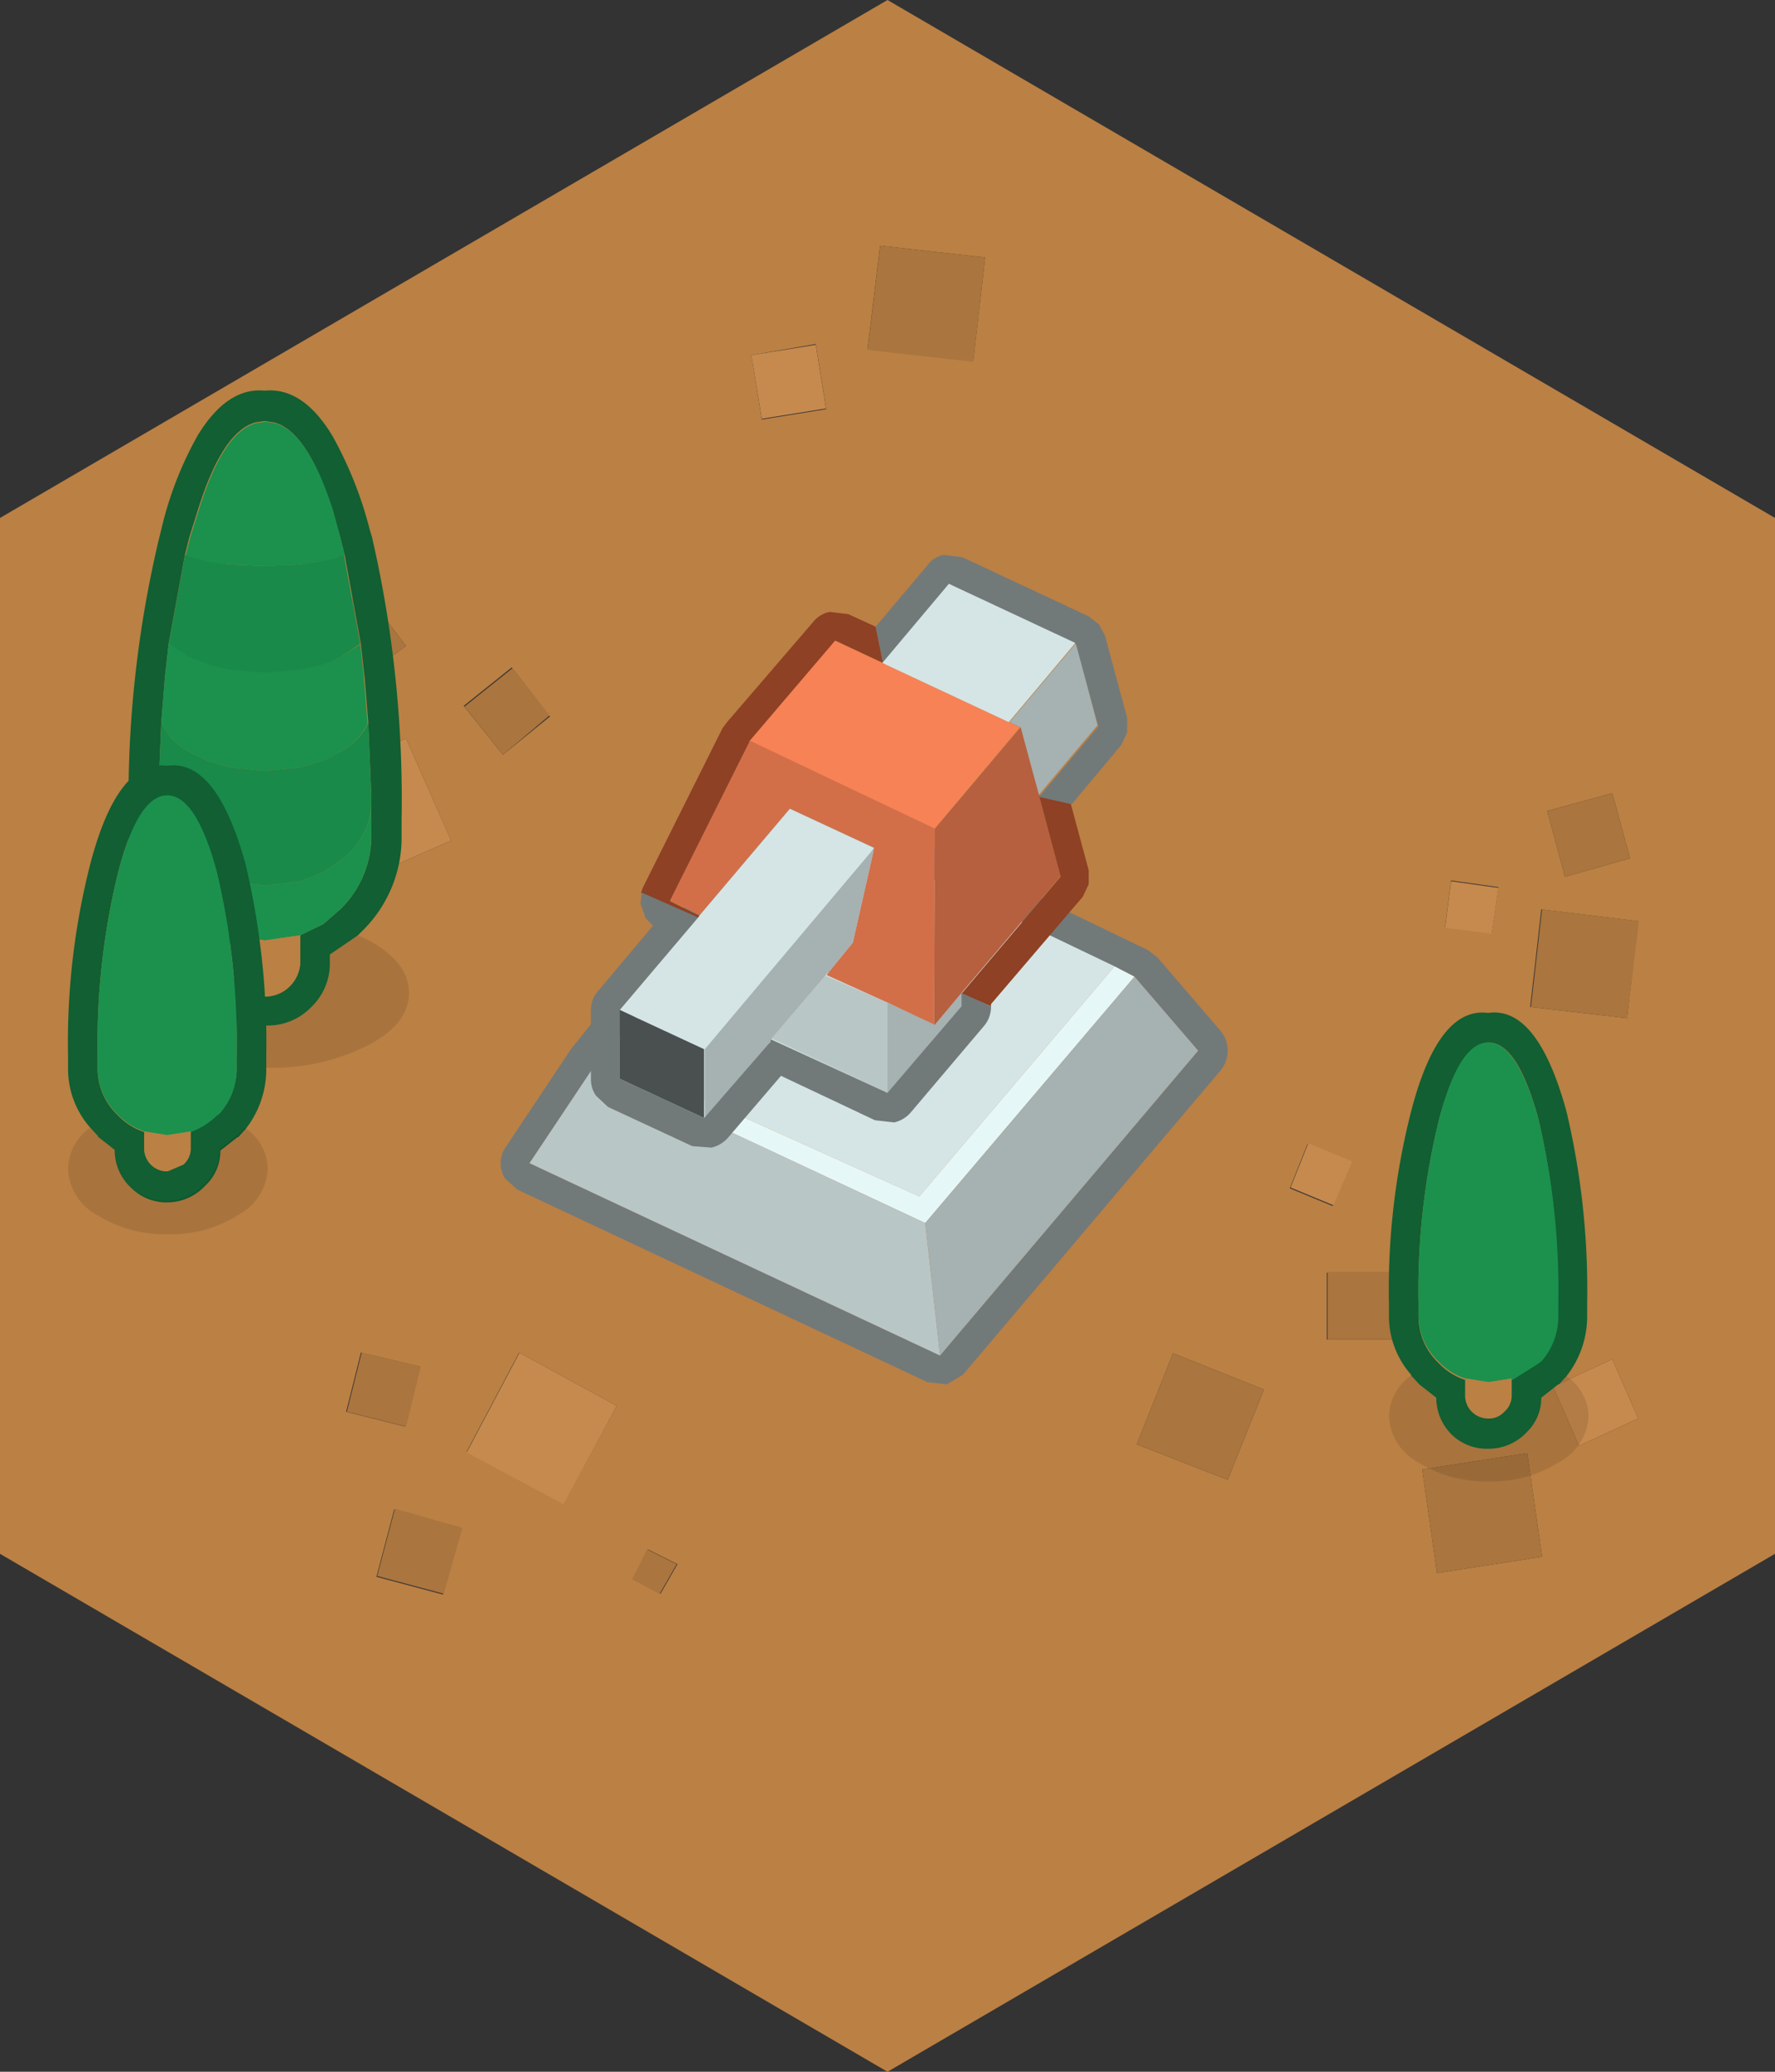 <svg xmlns="http://www.w3.org/2000/svg" viewBox="0 0 120 140"><rect x="0" y="0" width="120" height="140" fill="#333333" stroke="none"/><defs><style>.cls-1{fill:#bb8044;}.cls-2{fill:#aa753e;}.cls-3{fill:#c68a4e;}.cls-4{fill:#727979;}.cls-5{fill:#d5e5e5;}.cls-6{fill:#e6f7f7;}.cls-7{fill:#b9c6c6;}.cls-8{fill:#a6b1b1;}.cls-9{fill:#8e4124;}.cls-10{fill:#f78256;}.cls-11{fill:#d9d9d9;}.cls-12{fill:#fff;}.cls-13{fill:#d26f49;}.cls-14{fill:#4a4f4f;}.cls-15{fill:#b6603f;}.cls-16{fill:#115f32;}.cls-17{fill:#1b914d;}.cls-18{fill:#198a49;}.cls-19{fill-opacity:0.1;}</style></defs><title>Asset 100</title><g id="Layer_2" data-name="Layer 2"><g id="Layer_1-2" data-name="Layer 1"><path class="cls-1" d="M91.4,78.55l-3-1.25-1.2,3,2.9,1.2,1.25-2.9M13.75,53.4l-2,.9.85,2.1,2-.95-.85-2.05m13.7-3.5-6.8,3,3,6.9,6.85-3-3.05-6.9m28.4-22.3-.7-4.35L50.8,24l.7,4.35,4.35-.7M31.2,103.25,26.65,102l-1.2,4.55,4.5,1.2,1.25-4.45m5.95-54.9L34.6,45.1l-3.25,2.6L34,51l3.2-2.6M20.85,42.7l2.75,3.75,3.85-2.8L24.6,39.9l-3.75,2.8M35.1,91.4l-3.55,6.7,6.55,3.5L41.7,95,35.1,91.4m7.65,15.3,1.9,1,1.15-2-2-1-1,2M28.4,92.35l-4-.95-1,4,4,1,1-4.05M0,35,60,0l60,35v70L60,140,0,105V35M109,53.6l-4.4,1.2,1.2,4.45,4.4-1.25L109,53.6M59.5,16.6l-.85,7,7.15.8.8-7-7.1-.8m41.35,46.45.45-3.1-3.2-.45-.4,3.15,3.15.4m2.6,5,6.55.75.75-6.55-6.55-.8-.75,6.6M109,91.85l-4,1.85,1.75,4,4-1.85-1.75-4M96.15,99.3l1,7,7.1-1.1-1-7-7.1,1.1M83,100l2.45-6.1L79.3,91.45,76.85,97.6,83,100m6.75-9.5H94.3V86H89.7l0,4.55"/><path class="cls-2" d="M13.75,53.4l.85,2.05-2,.95-.85-2.1,2-.9m7.1-10.7,3.75-2.8,2.85,3.75-3.85,2.8L20.85,42.7m16.3,5.65L34,51l-2.6-3.25,3.25-2.6,2.55,3.25m-5.95,54.9L30,107.7l-4.5-1.2,1.2-4.55,4.55,1.3m-2.8-10.9-1,4.05-4-1,1-4,4,.95M42.75,106.7l1-2,2,1-1.15,2-1.9-1M59.5,16.6l7.1.8-.8,7.05-7.15-.8.85-7M109,53.6l1.2,4.4-4.4,1.25-1.2-4.45,4.4-1.2m-5.5,14.45.75-6.6,6.55.8L110,68.8l-6.55-.75M89.75,90.5l0-4.55h4.6V90.5H89.75M83,100l-6.15-2.4,2.45-6.15,6.15,2.45L83,100m13.15-.7,7.1-1.1,1,7-7.1,1.1-1-7"/><path class="cls-3" d="M55.85,27.6l-4.35.7L50.8,24l4.35-.7.7,4.35M27.45,49.9l3.05,6.9-6.85,3-3-6.9,6.8-3M35.1,91.4,41.7,95l-3.6,6.65-6.55-3.5,3.55-6.7m65.75-28.35-3.15-.4.4-3.15,3.2.45-.45,3.1M109,91.85l1.75,4-4,1.85-1.75-4,4-1.85M91.4,78.55l-1.25,2.9-2.9-1.2,1.2-3,3,1.25"/><path class="cls-4" d="M54.75,53.2l22.85,11,.65.5,4.3,5a2.1,2.1,0,0,1,0,2.6L65.1,92.9l-1.1.65-1.3-.15L35,80.4l-.85-.75a2,2,0,0,1-.3-1.05,1.89,1.89,0,0,1,.35-1.1l4.3-6.45.1-.15L52.3,53.75a2,2,0,0,1,1.1-.7l1.35.15m-14.65,19L35.8,78.6l27.75,13L81,71l-4.3-5-1.35-.65L53.85,55l-13,16.25-.75.9"/><path class="cls-5" d="M40.85,71.25,53.85,55l21.5,10.3L62.15,80.85l-21.3-9.6"/><path class="cls-6" d="M40.85,71.25l21.3,9.6L75.35,65.3,76.7,66,62.55,82.65,40.1,72.15l.75-.9"/><path class="cls-7" d="M63.55,91.6,35.8,78.6l4.3-6.45,22.45,10.5,1,8.95"/><path class="cls-8" d="M63.55,91.6l-1-8.95L76.7,66,81,71,63.55,91.6"/><path class="cls-9" d="M43.35,60.3l.1-.3,5.4-10.8.3-.4L55,42a1.87,1.87,0,0,1,1.1-.65l1.25.15,1.85.85.5,2.45-3.2-1.5-5.8,6.8-5.4,10.8,2,1-.1.15-3.85-1.7m29.05-6,1.2,4.45v.95l-.4.85L67,67.85V68l-2-.85,6.7-7.9L70.2,53.75l2.2.5"/><path class="cls-10" d="M50.65,50.1l5.8-6.8,3.2,1.5,8.55,4,.75.35L63.2,56,50.65,50.1"/><path class="cls-11" d="M55.65,66.1,55.8,66l.05-.1h0v.05l0,0-.2.15"/><path class="cls-12" d="M55.85,65.85l.25-.25-.2.25h0"/><path class="cls-7" d="M52.15,70.2l3.5-4.1.2-.15,0,0L60,67.75v6.1L52.2,70.2h-.05"/><path class="cls-13" d="M47.3,61.85l-2-1,5.4-10.8L63.2,56l-.05,13.3L60,67.75,55.9,65.9v-.05l.2-.25,1.55-1.9,1.45-6.4-5.7-2.65-6.1,7.2"/><path class="cls-8" d="M56.1,65.6l-.25.25-.05.1-.15.15-3.5,4.1,0,.15L52,70.5l-4.35,5V70.9L59.1,57.3l-1.45,6.4L56.1,65.6M60,67.75l3.2,1.5L65,67.1V68l-5,5.9v-6.1m8.25-19,4.5-5.35L74.2,49l-4,4.75L69,49.15l-.75-.35"/><path class="cls-4" d="M43.35,60.3,47.2,62l-5.3,6.25V72.9l5.7,2.65,4.35-5,.15-.15,0-.15h.05L60,73.85,65,68V67.1L67,68a2,2,0,0,1-.45,1.3l-5,5.9a2.11,2.11,0,0,1-1.1.65l-1.3-.15-6.35-3-3.6,4.2a2.11,2.11,0,0,1-1.1.65l-1.3-.1-5.7-2.65-.8-.75a1.89,1.89,0,0,1-.35-1.1V68.25a1.89,1.89,0,0,1,.5-1.3l3.7-4.4-.5-.5-.35-1,.1-.75m16.3-15.5-.5-2.45,3.5-4.15a1.75,1.75,0,0,1,1.1-.7l1.25.15,8.55,4,.7.55.4.75,1.5,5.55v1l-.4.85-3.35,4-2.2-.5,4-4.75-1.5-5.55-8.55-4-4.5,5.35"/><path class="cls-5" d="M59.65,44.8l4.5-5.35,8.55,4L68.2,48.8l-8.55-4M47.2,62l.1-.15,6.1-7.2,5.7,2.65L47.6,70.9l-5.7-2.65L47.2,62"/><path class="cls-14" d="M47.6,70.9v4.65L41.9,72.9V68.25l5.7,2.65"/><path class="cls-15" d="M63.15,69.25,63.2,56,69,49.15l1.25,4.6,1.45,5.45L65,67.1l-1.8,2.15"/><path class="cls-16" d="M12.5,37.5l-1.1,6-.25,2.25-.25,3.1-.2,4.85v3a6.89,6.89,0,0,0,2.1,4.75l1.3,1,1.45.7V65a2.24,2.24,0,0,0,.65,1.65,2.3,2.3,0,0,0,1.7.7H18A2.39,2.39,0,0,0,20.3,65V63.2l1.55-.75,1.15-1a6.89,6.89,0,0,0,2.1-4.75v-3l-.2-4.85-.25-3.1L24.4,43.5l-1.1-6L23,36.3l-.5-1.75q-1.7-5.4-3.95-6l-.65-.1-.65.1q-2.25.64-3.9,6L12.8,36.3l-.3,1.2m-.7,25.75-.4-.35a8.75,8.75,0,0,1-2.7-6.1V55.4a76,76,0,0,1,2.05-19l.15-.6a24.11,24.11,0,0,1,2.45-6.35q2-3.3,4.55-3.05c1.73-.17,3.27.87,4.6,3.1A26.43,26.43,0,0,1,25,35.8l.15.5a79,79,0,0,1,2,19.1v1.4a8.83,8.83,0,0,1-2.65,6.1l-.3.3L22.3,64.5V65a4.07,4.07,0,0,1-1.2,3L21,68.1a4.07,4.07,0,0,1-3,1.2H17.9A4.27,4.27,0,0,1,13.55,65V64.5L11.8,63.25"/><path class="cls-17" d="M23.3,37.5l-.3.1-.2.1-.95.2-1.55.25-2.4.1-2.35-.1L14.1,38l-1-.25-.25-.1-.3-.1.3-1.2.55-1.75q1.65-5.4,3.9-6l.65-.1.65.1q2.25.64,3.95,6L23,36.3l.3,1.2m-11.9,6,.1,0,1.3.85,1.3.5,1.45.35,2.35.2,2.4-.2,1.55-.35L23,44.4l1.35-.85,0,0,.25,2.25.25,3.1A4.25,4.25,0,0,1,23,50.8l-1.15.6-1.55.45-2.4.25-2.35-.25-1.45-.4-1.3-.65a4.25,4.25,0,0,1-1.9-1.95l.25-3.1.25-2.25M25.1,54.4v2.3A6.89,6.89,0,0,1,23,61.45l-1.15,1-1.55.75-2.4.35-2.35-.35-1.45-.7-1.3-1a6.89,6.89,0,0,1-2.1-4.75V54.4a4.92,4.92,0,0,0,2.1,3.75l1.3.85,1.45.55,2.35.3,2.4-.3,1.55-.6,1.15-.8a4.92,4.92,0,0,0,2.1-3.75"/><path class="cls-18" d="M25.1,54.4A4.92,4.92,0,0,1,23,58.15l-1.15.8-1.55.6-2.4.3-2.35-.3L14.1,59l-1.3-.85a4.92,4.92,0,0,1-2.1-3.75v-.7l.2-4.85a4.25,4.25,0,0,0,1.9,1.95l1.3.65,1.45.4,2.35.25,2.4-.25,1.55-.45L23,50.8a4.25,4.25,0,0,0,1.9-1.95l.2,4.85v.7M12.5,37.5l.3.1.25.1,1,.25,1.45.2,2.35.1,2.4-.1,1.55-.25.95-.2.2-.1.3-.1,1.1,6,0,0L23,44.4l-1.15.5-1.55.35-2.4.2-2.35-.2L14.1,44.9l-1.3-.5-1.3-.85-.1,0,1.1-6"/><path class="cls-1" d="M20.3,63.2V65A2.39,2.39,0,0,1,18,67.3H17.9a2.3,2.3,0,0,1-1.7-.7A2.24,2.24,0,0,1,15.55,65V63.2l2.35.35,2.4-.35"/><path class="cls-19" d="M24.15,63.2l.7.3q2.8,1.5,2.8,3.6t-2.8,3.55a14.23,14.23,0,0,1-6.8,1.5,14.23,14.23,0,0,1-6.8-1.5q-2.8-1.45-2.8-3.55t2.8-3.6l.55-.25,1.75,1.25V65A4.27,4.27,0,0,0,17.9,69.3H18a4.07,4.07,0,0,0,3-1.2L21.1,68a4.07,4.07,0,0,0,1.2-3V64.5l1.85-1.3"/><path class="cls-16" d="M12.9,76.45a5.1,5.1,0,0,0,1.75-1.1l.2-.15a4.53,4.53,0,0,0,1.15-3V71.4a49.92,49.92,0,0,0-1.35-12.5q-1.39-5.15-3.35-5.15T8,58.9A48.37,48.37,0,0,0,6.6,71.4v.85a4.3,4.3,0,0,0,1.25,3l.15.15a4.34,4.34,0,0,0,1.75,1.1V77.6a1.54,1.54,0,0,0,1.55,1.55h0l1.05-.45a1.44,1.44,0,0,0,.5-1.1V76.45M6.1,76.2a6,6,0,0,1-1.5-3.9v-.9a48.75,48.75,0,0,1,1.5-13q1.85-7.09,5.2-6.65,3.34-.49,5.3,6.65a52.21,52.21,0,0,1,1.4,13v.9a6.53,6.53,0,0,1-1.4,4l-.5.55h-.05l-1.15.9a3.21,3.21,0,0,1-1,2.35l-.15.15a3.51,3.51,0,0,1-2.4,1h0a3.38,3.38,0,0,1-2.5-1A3.48,3.48,0,0,1,7.75,77.7L6.6,76.8h.05l-.55-.6"/><path class="cls-17" d="M9.75,76.45A4.34,4.34,0,0,1,8,75.35l-.15-.15a4.3,4.3,0,0,1-1.25-3V71.4A48.37,48.37,0,0,1,8,58.9q1.35-5.15,3.3-5.15t3.35,5.15A49.92,49.92,0,0,1,16,71.4v.85a4.53,4.53,0,0,1-1.15,3l-.2.15a5.1,5.1,0,0,1-1.75,1.1l-1.6.25-1.55-.25"/><path class="cls-19" d="M16.6,76.25A3.36,3.36,0,0,1,18.1,79a3.72,3.72,0,0,1-2,3.1,8.34,8.34,0,0,1-4.75,1.3,8.57,8.57,0,0,1-4.8-1.3A3.72,3.72,0,0,1,4.6,79,3.48,3.48,0,0,1,6.1,76.2l.55.6H6.6l1.15.9A3.48,3.48,0,0,0,8.8,80.15a3.38,3.38,0,0,0,2.5,1h0a3.51,3.51,0,0,0,2.4-1l.15-.15a3.21,3.21,0,0,0,1-2.35l1.15-.9h.05l.5-.55"/><path class="cls-1" d="M12.9,76.45V77.6a1.44,1.44,0,0,1-.5,1.1l-1.05.45h0A1.54,1.54,0,0,1,9.75,77.6V76.45l1.55.25,1.6-.25"/><path class="cls-16" d="M95.4,92.9A6,6,0,0,1,93.9,89v-.9a48.75,48.75,0,0,1,1.5-13q1.84-7.09,5.2-6.65,3.34-.49,5.3,6.65a52.21,52.21,0,0,1,1.4,13V89a6.53,6.53,0,0,1-1.4,4l-.5.55h-.05l-1.15.9a3.21,3.21,0,0,1-1,2.35l-.15.15a3.51,3.51,0,0,1-2.4.95h-.05a3.38,3.38,0,0,1-2.5-1,3.48,3.48,0,0,1-1-2.45l-1.15-.9h0l-.55-.6m6.8.25,1.75-1.1.2-.15a4.53,4.53,0,0,0,1.15-3V88.1A49.92,49.92,0,0,0,104,75.6q-1.4-5.14-3.35-5.15T97.3,75.6a48.37,48.37,0,0,0-1.4,12.5V89a4.3,4.3,0,0,0,1.25,3l.15.15a4.34,4.34,0,0,0,1.75,1.1V94.3a1.54,1.54,0,0,0,1.55,1.55h.05a1.35,1.35,0,0,0,1-.45,1.44,1.44,0,0,0,.5-1.1V93.15"/><path class="cls-17" d="M102.2,93.15l-1.6.25-1.55-.25a4.34,4.34,0,0,1-1.75-1.1l-.15-.15a4.3,4.3,0,0,1-1.25-3V88.1a48.37,48.37,0,0,1,1.4-12.5q1.35-5.14,3.3-5.15T104,75.6a49.92,49.92,0,0,1,1.35,12.5V89a4.53,4.53,0,0,1-1.15,3l-.2.15-1.75,1.1"/><path class="cls-19" d="M105.9,93a3.36,3.36,0,0,1,1.5,2.7,3.72,3.72,0,0,1-2,3.1,8.34,8.34,0,0,1-4.75,1.3,8.57,8.57,0,0,1-4.8-1.3,3.72,3.72,0,0,1-1.95-3.1,3.48,3.48,0,0,1,1.5-2.75l.55.6h0l1.15.9a3.48,3.48,0,0,0,1,2.45,3.38,3.38,0,0,0,2.5,1h.05a3.51,3.51,0,0,0,2.4-.95l.15-.15a3.21,3.21,0,0,0,1-2.35l1.15-.9h.05l.5-.55"/><path class="cls-1" d="M102.2,93.15V94.3a1.44,1.44,0,0,1-.5,1.1,1.35,1.35,0,0,1-1,.45h-.05a1.54,1.54,0,0,1-1.55-1.55V93.15l1.55.25,1.6-.25"/></g></g></svg>